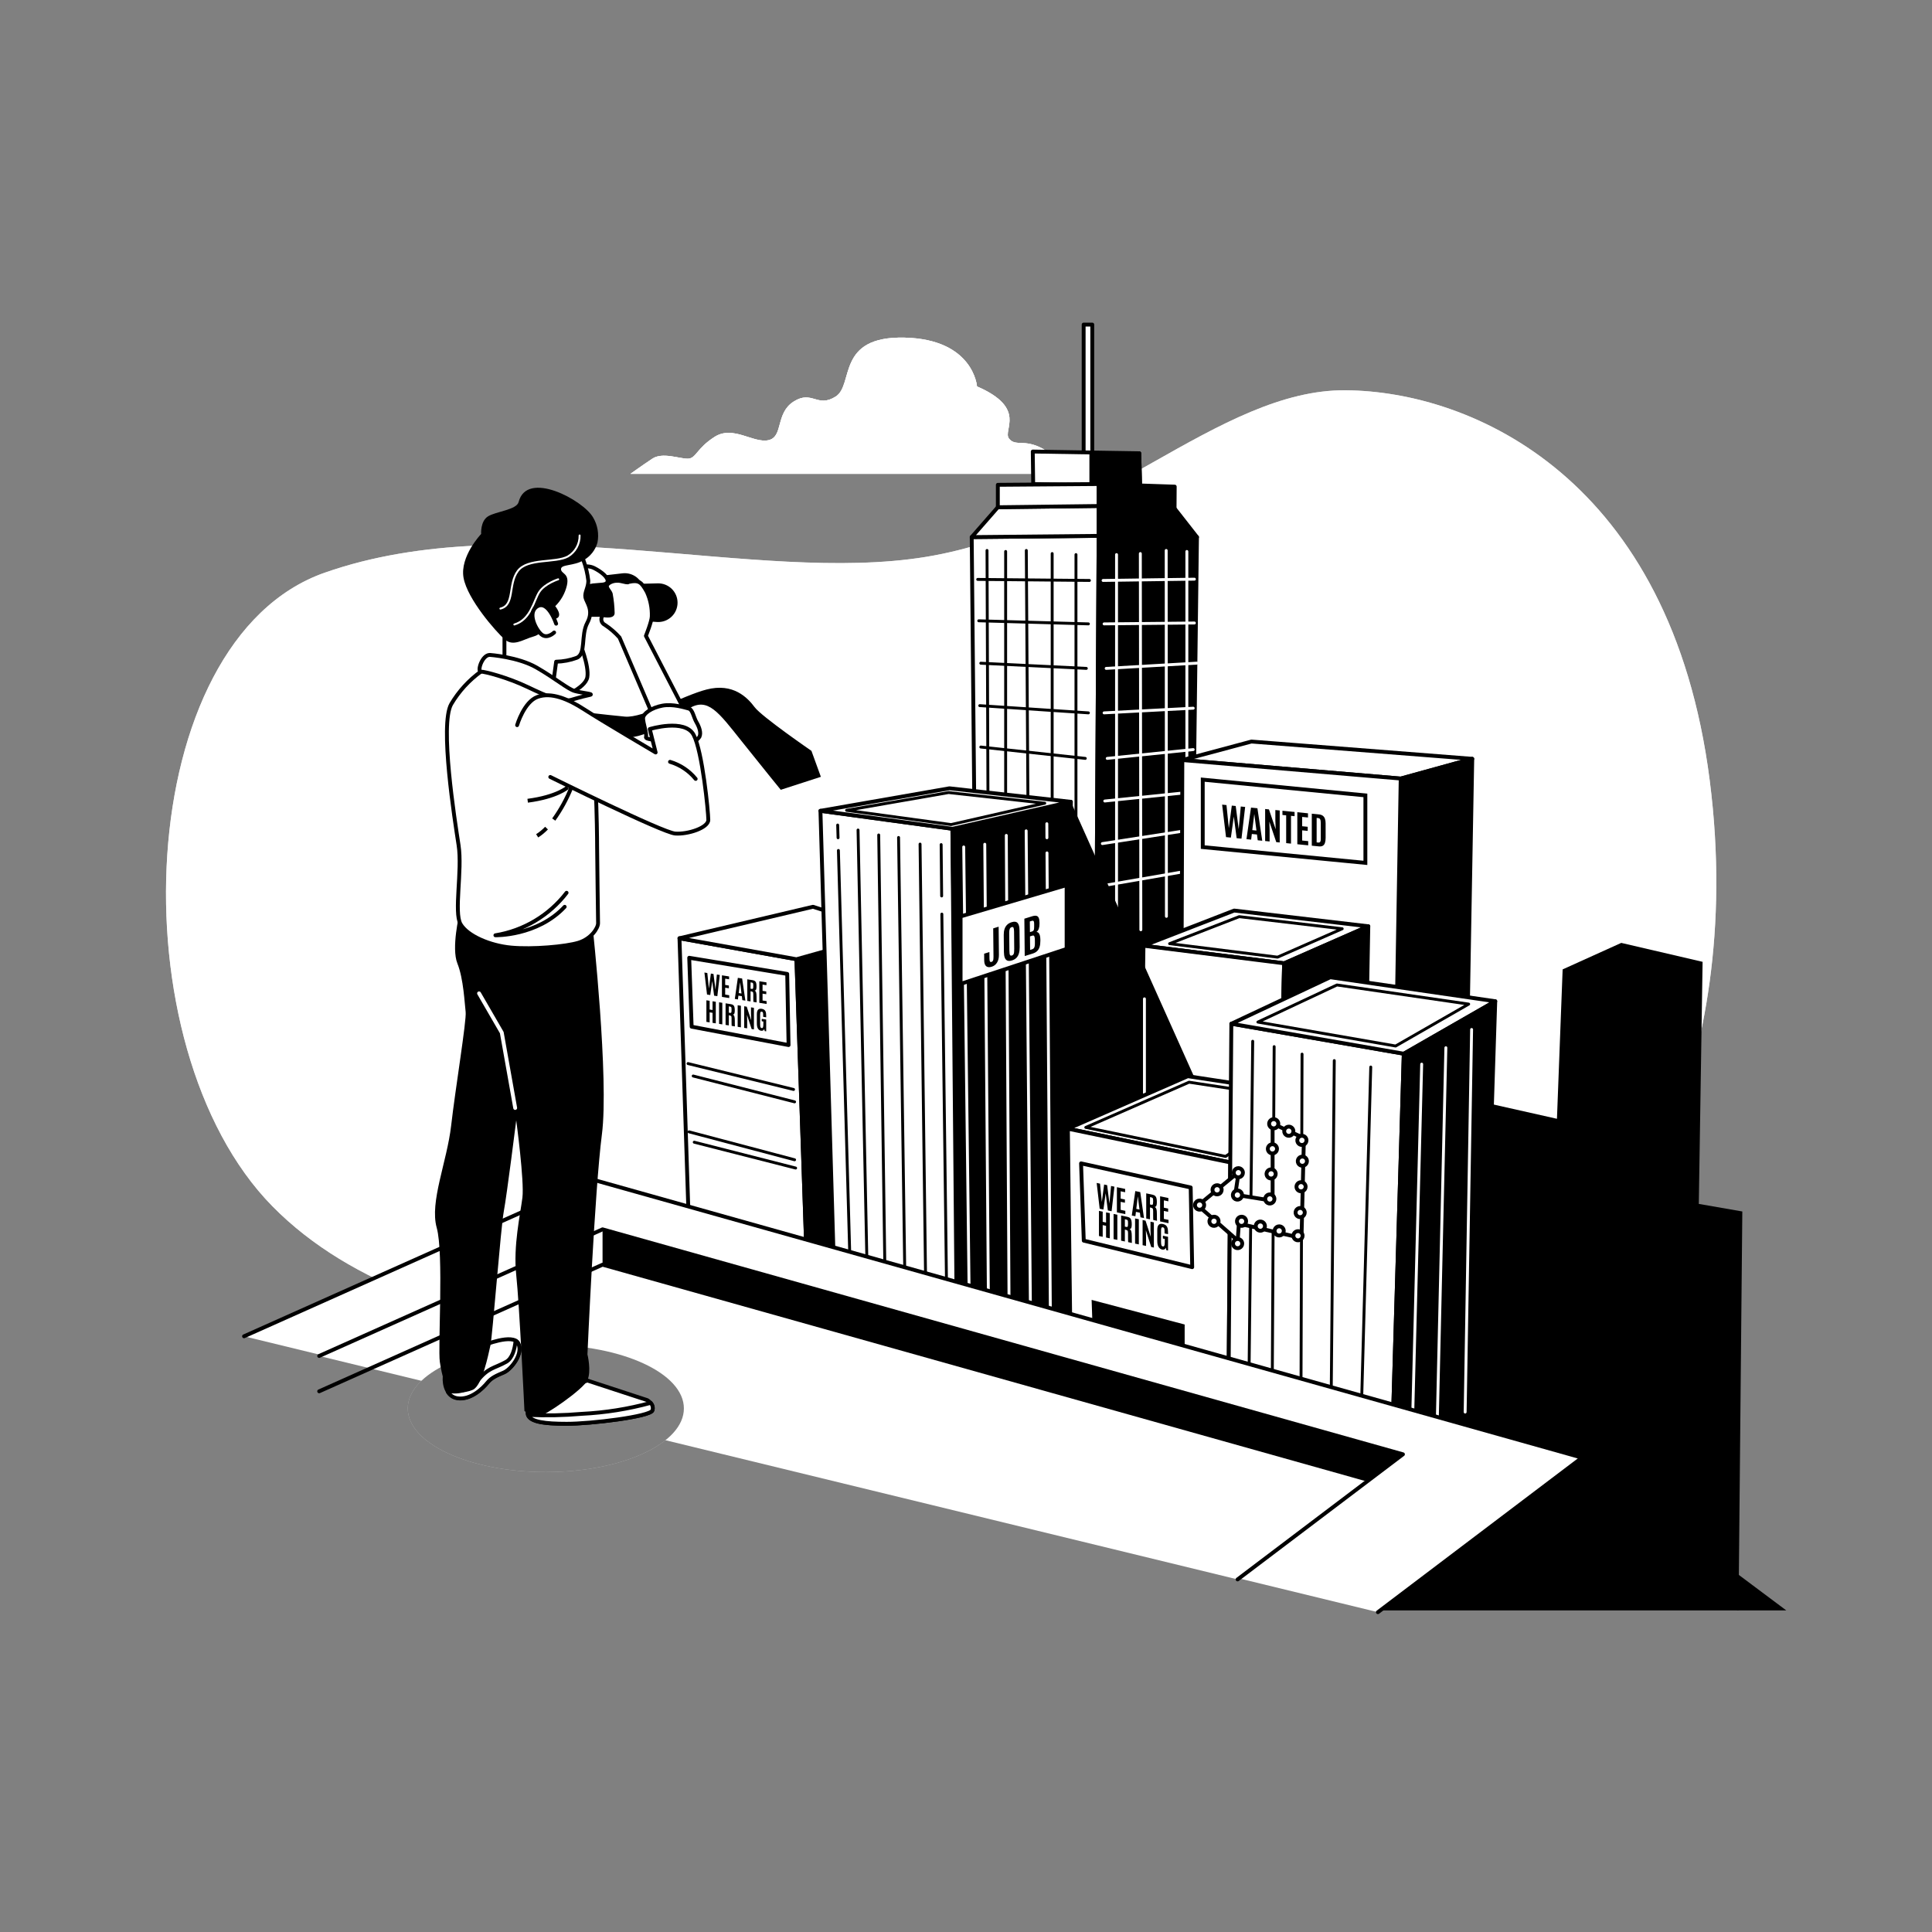 <svg width="500" height="500" viewBox="0 0 500 500" fill="none" xmlns="http://www.w3.org/2000/svg">
<rect x="0" y="0" width="500" height="500" fill="#808080" stroke="none"/>
<path d="M415.34 324.94C415.34 324.94 452.47 280.07 442.47 201.94C432.47 123.81 381.07 101.26 348.23 101C315.39 100.74 284 136.83 239.7 144.11C195.4 151.39 134 130.72 84.06 148.2C34.12 165.68 29.8 270.79 70.5 312.18C111.2 353.57 197.58 351.94 249 341.55C300.42 331.16 377.5 372.69 415.34 324.94Z" fill="white"/>
<path opacity="0.7" d="M415.34 324.94C415.34 324.94 452.47 280.07 442.47 201.94C432.47 123.81 381.07 101.26 348.23 101C315.39 100.74 284 136.83 239.7 144.11C195.4 151.39 134 130.72 84.06 148.2C34.12 165.68 29.8 270.79 70.5 312.18C111.2 353.57 197.58 351.94 249 341.55C300.42 331.16 377.5 372.69 415.34 324.94Z" fill="white"/>
<path d="M269.829 116.11C265.039 113.5 262.829 115.67 261.119 113.5C259.409 111.33 265.909 105.66 252.849 100.01C252.849 100.01 251.979 87.82 234.139 87.38C216.299 86.94 221.079 99.57 216.289 102.62C211.499 105.67 210.199 100.88 205.409 103.92C200.619 106.96 202.799 113.06 198.879 113.92C194.959 114.78 189.739 110.01 184.959 113.05C180.179 116.09 180.169 118.71 177.959 118.71C175.749 118.71 171.429 116.97 168.819 118.71C166.209 120.45 163.159 122.63 163.159 122.63H273.309C273.309 122.63 274.609 118.72 269.829 116.11Z" fill="white"/>
<path d="M269.829 116.11C265.039 113.5 262.829 115.67 261.119 113.5C259.409 111.33 265.909 105.66 252.849 100.01C252.849 100.01 251.979 87.82 234.139 87.38C216.299 86.94 221.079 99.57 216.289 102.62C211.499 105.67 210.199 100.88 205.409 103.92C200.619 106.96 202.799 113.06 198.879 113.92C194.959 114.78 189.739 110.01 184.959 113.05C180.179 116.09 180.169 118.71 177.959 118.71C175.749 118.71 171.429 116.97 168.819 118.71C166.209 120.45 163.159 122.63 163.159 122.63H273.309C273.309 122.63 274.609 118.72 269.829 116.11Z" fill="white"/>
<path opacity="0.7" d="M269.829 116.11C265.039 113.5 262.829 115.67 261.119 113.5C259.409 111.33 265.909 105.66 252.849 100.01C252.849 100.01 251.979 87.82 234.139 87.38C216.299 86.94 221.079 99.57 216.289 102.62C211.499 105.67 210.199 100.88 205.409 103.92C200.619 106.96 202.799 113.06 198.879 113.92C194.959 114.78 189.739 110.01 184.959 113.05C180.179 116.09 180.169 118.71 177.959 118.71C175.749 118.71 171.429 116.97 168.819 118.71C166.209 120.45 163.159 122.63 163.159 122.63H273.309C273.309 122.63 274.609 118.72 269.829 116.11Z" fill="white"/>
<path opacity="0.8" d="M403.409 163C400.769 161.55 399.569 162.76 398.609 161.55C397.649 160.34 401.249 157.23 394.039 154.1C394.039 154.1 393.559 147.37 383.699 147.1C373.839 146.83 376.489 153.83 373.849 155.52C371.209 157.21 370.479 154.52 367.849 156.24C365.219 157.96 366.409 161.24 364.239 161.77C362.069 162.3 359.189 159.6 356.549 161.28C353.909 162.96 353.909 164.41 352.699 164.41C351.489 164.41 349.099 163.41 347.699 164.41C346.299 165.41 344.569 166.57 344.569 166.57H405.389C405.389 166.57 406.059 164.39 403.409 163Z" fill="white"/>
<path opacity="0.8" d="M118.2 217.63C115.56 216.19 114.35 217.39 113.39 216.19C112.43 214.99 116.04 211.86 108.83 208.73C108.83 208.73 108.35 202 98.49 201.73C88.63 201.46 91.28 208.46 88.63 210.15C85.98 211.84 85.27 209.15 82.63 210.87C79.99 212.59 81.18 215.87 79.02 216.4C76.86 216.93 74.02 214.23 71.33 215.92C68.64 217.61 68.68 219.04 67.48 219.04C66.28 219.04 63.88 218.04 62.43 219.04C60.98 220.04 59.31 221.2 59.31 221.2H120.12C120.12 221.2 120.85 219.07 118.2 217.63Z" fill="white"/>
<path d="M253.089 305.53L251.479 139L284.329 138.68L283.369 311.01L253.089 305.53Z" fill="white" stroke="black" stroke-linecap="round" stroke-linejoin="round"/>
<path d="M255.439 142.46L255.699 210.46" stroke="black" stroke-width="0.75" stroke-linecap="round" stroke-linejoin="round"/>
<path d="M260.26 142.72V225.45" stroke="black" stroke-width="0.75" stroke-linecap="round" stroke-linejoin="round"/>
<path d="M265.609 142.46L266.149 226.52" stroke="black" stroke-width="0.75" stroke-linecap="round" stroke-linejoin="round"/>
<path d="M272.3 143.26V225.45" stroke="black" stroke-width="0.75" stroke-linecap="round" stroke-linejoin="round"/>
<path d="M278.46 143.53V286.77" stroke="black" stroke-width="0.75" stroke-linecap="round" stroke-linejoin="round"/>
<path d="M253.029 149.95L281.939 150.22" stroke="black" stroke-width="0.75" stroke-linecap="round" stroke-linejoin="round"/>
<path d="M253.3 160.66L281.68 161.46" stroke="black" stroke-width="0.75" stroke-linecap="round" stroke-linejoin="round"/>
<path d="M253.83 171.64L281.14 172.98" stroke="black" stroke-width="0.75" stroke-linecap="round" stroke-linejoin="round"/>
<path d="M253.56 182.62L281.68 184.49" stroke="black" stroke-width="0.75" stroke-linecap="round" stroke-linejoin="round"/>
<path d="M253.83 193.33L280.87 196.27" stroke="black" stroke-width="0.75" stroke-linecap="round" stroke-linejoin="round"/>
<path d="M284.329 138.68L309.779 139L307.849 293.94L283.369 311.01L284.329 138.68Z" fill="black" stroke="black" stroke-linecap="round" stroke-linejoin="round"/>
<path d="M307.159 142.72V225.45" stroke="white" stroke-width="0.75" stroke-linecap="round" stroke-linejoin="round"/>
<path d="M301.81 142.46L301.87 237.15" stroke="white" stroke-width="0.75" stroke-linecap="round" stroke-linejoin="round"/>
<path d="M295.119 143.26L295.249 240.62" stroke="white" stroke-width="0.75" stroke-linecap="round" stroke-linejoin="round"/>
<path d="M288.96 143.53V286.77" stroke="white" stroke-width="0.75" stroke-linecap="round" stroke-linejoin="round"/>
<path d="M309.109 149.89L285.479 150.22" stroke="white" stroke-width="0.75" stroke-linecap="round" stroke-linejoin="round"/>
<path d="M309.109 161.23L285.739 161.46" stroke="white" stroke-width="0.75" stroke-linecap="round" stroke-linejoin="round"/>
<path d="M309.739 171.62L286.279 172.98" stroke="white" stroke-width="0.75" stroke-linecap="round" stroke-linejoin="round"/>
<path d="M308.799 183.28L285.739 184.49" stroke="white" stroke-width="0.75" stroke-linecap="round" stroke-linejoin="round"/>
<path d="M308.8 193.99L286.55 196.27" stroke="white" stroke-width="0.75" stroke-linecap="round" stroke-linejoin="round"/>
<path d="M308.17 205.02L285.92 207.3" stroke="white" stroke-width="0.75" stroke-linecap="round" stroke-linejoin="round"/>
<path d="M308.17 214.78L285.29 218.32" stroke="white" stroke-width="0.75" stroke-linecap="round" stroke-linejoin="round"/>
<path d="M307.159 225.45L284.659 229.35" stroke="white" stroke-width="0.75" stroke-linecap="round" stroke-linejoin="round"/>
<path d="M282.679 84H280.449V119.12H282.679V84Z" fill="white" stroke="black" stroke-linecap="round" stroke-linejoin="round"/>
<path d="M267.389 125.27L267.279 116.86L294.839 117.3L295.059 125.83L267.389 125.27Z" fill="white" stroke="black" stroke-linecap="round" stroke-linejoin="round"/>
<path d="M282.439 125.49V117.3H294.839L295.059 125.83L282.439 125.49Z" fill="black" stroke="black" stroke-linecap="round" stroke-linejoin="round"/>
<path d="M251.479 139L258.239 131.27L284.329 130.95V138.68L251.479 139Z" fill="white" stroke="black" stroke-linecap="round" stroke-linejoin="round"/>
<path d="M284.33 130.95L303.98 131.59L309.78 139L284.33 138.68V130.95Z" fill="black" stroke="black" stroke-linecap="round" stroke-linejoin="round"/>
<path d="M258.239 131.27V125.47L284.319 125.27L284.329 130.95L258.239 131.27Z" fill="white" stroke="black" stroke-linecap="round" stroke-linejoin="round"/>
<path d="M284.319 125.27L304.019 125.94L303.979 131.59L284.329 130.95L284.319 125.27Z" fill="black" stroke="black" stroke-linecap="round" stroke-linejoin="round"/>
<path d="M383.36 285.14L402.94 289.54L404.41 250.88L419.58 244.02L440.63 248.92L439.65 311.57L450.91 313.53L449.93 416.78L394.62 399.19L350.08 385.97L383.36 285.14Z" fill="black"/>
<path d="M305.989 196.7L362.499 201.49L381.019 196.38L323.869 191.91L305.989 196.7Z" fill="white" stroke="black" stroke-linecap="round" stroke-linejoin="round"/>
<path d="M362.499 201.49L360.899 295.35L379.419 286.73L381.019 196.38L362.499 201.49Z" fill="black" stroke="black" stroke-linecap="round" stroke-linejoin="round"/>
<path d="M305.99 196.7L305.67 283.54L360.9 295.35L362.5 201.49L305.99 196.7Z" fill="white" stroke="black" stroke-linecap="round" stroke-linejoin="round"/>
<path d="M353.36 223.31L311.27 219.23V201.77L353.36 205.85V223.31Z" fill="white" stroke="black" stroke-miterlimit="10"/>
<path d="M317.295 216.644L316.285 208.239L317.412 208.352L318.018 214.329L318.788 208.49L319.802 208.591L320.576 214.585L321.111 208.722L322.243 208.835L321.294 217.044L320.041 216.919L319.309 211.325L318.548 216.769L317.295 216.644ZM322.585 217.173L323.761 209.008L325.418 209.173L326.669 217.581L325.498 217.464L325.301 215.967L323.971 215.834L323.793 217.294L322.585 217.173ZM324.093 214.834L325.17 214.942L324.618 210.726L324.599 210.724L324.093 214.834ZM327.418 217.656V209.373L328.401 209.472L330.148 214.616L330.059 212.348V209.637L331.188 209.75V218.033L330.298 217.944L328.504 212.621L328.575 214.802V217.772L327.418 217.656ZM332.859 218.2V211.009L331.895 210.913V209.821L335.037 210.135V211.227L334.11 211.134V218.326L332.859 218.2ZM335.744 218.489V210.206L338.507 210.482V211.569L336.999 211.419V213.828L338.432 213.971V215.035L336.999 214.892V217.527L338.563 217.684V218.771L335.744 218.489ZM339.491 218.864V210.581L341.34 210.766C341.759 210.807 342.094 210.926 342.347 211.12C342.6 211.312 342.783 211.572 342.895 211.9C343.011 212.228 343.068 212.617 343.068 213.066L343.073 216.803C343.073 217.346 343.014 217.791 342.895 218.14C342.78 218.487 342.592 218.735 342.333 218.884C342.074 219.034 341.729 219.087 341.298 219.044L339.491 218.864ZM340.746 218.01L341.158 218.051C341.304 218.066 341.426 218.048 341.523 217.999C341.623 217.949 341.696 217.851 341.743 217.705C341.793 217.556 341.818 217.342 341.818 217.063L341.813 212.973C341.813 212.549 341.762 212.24 341.659 212.045C341.556 211.849 341.375 211.738 341.115 211.713L340.746 211.676V218.01Z" fill="black"/>
<path d="M295.93 244.75L332.33 249.3L354.12 239.72L319.4 235.65L295.93 244.75Z" fill="white" stroke="black" stroke-linecap="round" stroke-linejoin="round"/>
<path d="M302.689 244.22L330.629 247.71L347.359 240.36L320.709 237.23L302.689 244.22Z" fill="white" stroke="black" stroke-width="0.75" stroke-linecap="round" stroke-linejoin="round"/>
<path d="M295.929 244.75L294.979 318.5L330.409 328.07L332.329 249.3L295.929 244.75Z" fill="white" stroke="black" stroke-linecap="round" stroke-linejoin="round"/>
<path d="M332.329 249.3L354.119 239.72L352.679 318.26L330.409 328.07L332.329 249.3Z" fill="black" stroke="black" stroke-linecap="round" stroke-linejoin="round"/>
<path d="M209.22 339.66L206.12 248.25L175.85 242.82L178.76 331.87L209.22 339.66Z" fill="white" stroke="black" stroke-linecap="round" stroke-linejoin="round"/>
<path d="M178.06 275.25L205.37 281.95" stroke="black" stroke-width="0.75" stroke-linecap="round" stroke-linejoin="round"/>
<path d="M179.399 278.47L205.639 285.16" stroke="black" stroke-width="0.75" stroke-linecap="round" stroke-linejoin="round"/>
<path d="M179.67 295.6L205.91 302.29" stroke="black" stroke-width="0.75" stroke-linecap="round" stroke-linejoin="round"/>
<path d="M178.33 292.92L205.64 300.15" stroke="black" stroke-width="0.75" stroke-linecap="round" stroke-linejoin="round"/>
<path d="M206.119 248.25L230.959 241.27L232.119 320.47L209.219 339.66L206.119 248.25Z" fill="black" stroke="black" stroke-linecap="round" stroke-linejoin="round"/>
<path d="M175.85 242.82L210.39 234.67L230.96 241.27L206.12 248.25L175.85 242.82Z" fill="white" stroke="black" stroke-linecap="round" stroke-linejoin="round"/>
<path d="M178.369 247.87L203.729 252.05L204.079 270.46L178.999 265.71L178.369 247.87Z" fill="white" stroke="black" stroke-linecap="round" stroke-linejoin="round"/>
<path d="M182.977 257.383L182.303 251.693L183.055 251.812L183.46 255.854L183.974 251.957L184.65 252.064L185.168 256.125L185.525 252.203L186.28 252.323L185.647 257.806L184.81 257.674L184.321 253.884L183.814 257.516L182.977 257.383ZM186.835 257.995V252.41L188.684 252.703V253.436L187.674 253.276V254.901L188.633 255.053V255.77L187.674 255.618V257.395L188.721 257.561V258.293L186.835 257.995ZM190.169 258.523L190.955 253.063L192.065 253.239L192.902 258.956L192.118 258.832L191.986 257.814L191.096 257.673L190.977 258.651L190.169 258.523ZM191.178 257.004L191.899 257.118L191.529 254.255L191.516 254.253L191.178 257.004ZM193.403 259.035V253.451L194.791 253.671C195.079 253.717 195.295 253.808 195.437 253.945C195.579 254.081 195.672 254.263 195.716 254.49C195.762 254.717 195.785 254.99 195.785 255.307C195.785 255.635 195.751 255.887 195.684 256.065C195.619 256.241 195.486 256.345 195.283 256.376C195.379 256.408 195.46 256.461 195.524 256.535C195.589 256.606 195.641 256.706 195.681 256.832C195.721 256.957 195.749 257.115 195.766 257.306C195.785 257.495 195.794 257.725 195.794 257.996C195.794 258.017 195.794 258.076 195.794 258.173C195.794 258.271 195.794 258.386 195.794 258.519C195.796 258.651 195.798 258.782 195.8 258.914C195.802 259.045 195.805 259.158 195.81 259.251C195.814 259.345 195.819 259.401 195.825 259.419L194.985 259.286C194.979 259.274 194.974 259.219 194.97 259.121C194.968 259.022 194.965 258.895 194.96 258.742C194.958 258.59 194.956 258.426 194.954 258.25C194.954 258.074 194.954 257.902 194.954 257.733C194.954 257.561 194.954 257.41 194.954 257.279C194.954 257.112 194.942 256.984 194.916 256.895C194.893 256.805 194.85 256.738 194.785 256.694C194.722 256.65 194.631 256.615 194.512 256.59L194.243 256.532V259.168L193.403 259.035ZM194.246 255.872L194.581 255.925C194.684 255.941 194.761 255.93 194.813 255.892C194.867 255.854 194.904 255.774 194.923 255.653C194.944 255.531 194.954 255.353 194.954 255.118V255.083C194.954 254.887 194.945 254.734 194.926 254.625C194.907 254.516 194.867 254.437 194.807 254.387C194.748 254.338 194.656 254.303 194.531 254.283L194.246 254.238V255.872ZM196.512 259.528V253.943L198.36 254.236V254.969L197.351 254.809V256.434L198.31 256.586V257.303L197.351 257.151V258.928L198.398 259.093V259.826L196.512 259.528Z" fill="black"/>
<path d="M182.815 264.458V258.874L183.655 259.007V261.266L184.407 261.385V259.126L185.247 259.259V264.843L184.407 264.71V262.115L183.655 261.996V264.591L182.815 264.458ZM186.093 264.977V259.393L186.933 259.526V265.11L186.093 264.977ZM187.779 265.244V259.66L189.167 259.88C189.455 259.926 189.671 260.017 189.813 260.154C189.955 260.291 190.048 260.472 190.091 260.699C190.137 260.927 190.16 261.199 190.16 261.516C190.16 261.844 190.127 262.097 190.06 262.274C189.995 262.45 189.862 262.554 189.659 262.585C189.755 262.617 189.836 262.67 189.9 262.744C189.965 262.816 190.017 262.915 190.057 263.042C190.097 263.166 190.125 263.324 190.142 263.515C190.16 263.704 190.17 263.934 190.17 264.205C190.17 264.226 190.17 264.285 190.17 264.383C190.17 264.48 190.17 264.595 190.17 264.728C190.172 264.86 190.174 264.991 190.176 265.123C190.178 265.254 190.181 265.367 190.185 265.461C190.19 265.554 190.195 265.61 190.201 265.628L189.361 265.495C189.355 265.484 189.35 265.429 189.346 265.331C189.344 265.231 189.34 265.105 189.336 264.952C189.334 264.799 189.332 264.635 189.33 264.459C189.33 264.283 189.33 264.111 189.33 263.942C189.33 263.771 189.33 263.619 189.33 263.488C189.33 263.321 189.317 263.193 189.292 263.105C189.269 263.014 189.226 262.947 189.161 262.903C189.098 262.859 189.007 262.825 188.888 262.799L188.619 262.741V265.377L187.779 265.244ZM188.622 262.081L188.957 262.135C189.059 262.151 189.137 262.14 189.189 262.102C189.243 262.064 189.28 261.984 189.299 261.862C189.32 261.74 189.33 261.562 189.33 261.327V261.293C189.33 261.096 189.321 260.943 189.302 260.834C189.283 260.726 189.243 260.646 189.183 260.597C189.124 260.547 189.032 260.513 188.907 260.493L188.622 260.447V262.081ZM190.906 265.74V260.156L191.746 260.289V265.873L190.906 265.74ZM192.592 266.007V260.423L193.25 260.527L194.419 264.063L194.36 262.53V260.703L195.115 260.822V266.407L194.519 266.312L193.319 262.654L193.366 264.128V266.13L192.592 266.007ZM196.982 266.76C196.65 266.707 196.383 266.532 196.18 266.236C195.978 265.937 195.876 265.49 195.876 264.893V262.466C195.876 262.216 195.899 261.997 195.945 261.808C195.993 261.618 196.066 261.464 196.165 261.344C196.265 261.223 196.394 261.139 196.553 261.095C196.712 261.048 196.903 261.042 197.127 261.078C197.369 261.116 197.566 261.184 197.719 261.283C197.871 261.379 197.988 261.503 198.07 261.655C198.153 261.806 198.211 261.985 198.242 262.19C198.274 262.396 198.289 262.626 198.289 262.88V263.277L197.506 263.153V262.569C197.506 262.317 197.48 262.134 197.427 262.02C197.377 261.906 197.281 261.838 197.139 261.816C196.982 261.791 196.874 261.836 196.813 261.951C196.753 262.064 196.722 262.279 196.722 262.594V265.015C196.722 265.366 196.747 265.621 196.798 265.782C196.85 265.94 196.957 266.032 197.12 266.058C197.279 266.083 197.391 266.024 197.456 265.88C197.523 265.734 197.556 265.479 197.556 265.115V264.363L197.133 264.296V263.677L198.289 263.86V266.909L197.913 266.85L197.785 266.281C197.739 266.466 197.641 266.599 197.49 266.681C197.342 266.764 197.173 266.79 196.982 266.76Z" fill="black"/>
<path d="M212.33 209.84L216.15 339.17L248.35 348.09L246.48 214.49L212.33 209.84Z" fill="white" stroke="black" stroke-linecap="round" stroke-linejoin="round"/>
<path d="M216.979 220.1L220.079 330.36" stroke="black" stroke-width="0.75" stroke-linecap="round" stroke-linejoin="round"/>
<path d="M216.79 213.52L216.89 216.81" stroke="black" stroke-width="0.75" stroke-linecap="round" stroke-linejoin="round"/>
<path d="M222.06 214.81L224.45 331.13" stroke="black" stroke-width="0.75" stroke-linecap="round" stroke-linejoin="round"/>
<path d="M227.409 216.09L229.069 332.67" stroke="black" stroke-width="0.75" stroke-linecap="round" stroke-linejoin="round"/>
<path d="M232.55 216.74L234.21 333.18" stroke="black" stroke-width="0.75" stroke-linecap="round" stroke-linejoin="round"/>
<path d="M238.109 218.45L239.599 335.5" stroke="black" stroke-width="0.75" stroke-linecap="round" stroke-linejoin="round"/>
<path d="M243.75 236.57L245 335.75" stroke="black" stroke-width="0.75" stroke-linecap="round" stroke-linejoin="round"/>
<path d="M243.569 218.58L243.699 231.87" stroke="black" stroke-width="0.75" stroke-linecap="round" stroke-linejoin="round"/>
<path d="M277.139 207.51L313.879 289.48V366.92L272.399 349.77L277.139 207.51Z" fill="black"/>
<path d="M296.18 258.5V282.84" stroke="white" stroke-width="0.75" stroke-linecap="round" stroke-linejoin="round"/>
<path d="M246.479 214.49L277.14 207.51V355.6L247.649 348.17L246.479 214.49Z" fill="black" stroke="black" stroke-linecap="round" stroke-linejoin="round"/>
<path d="M270.96 220.73L271.86 343.44" stroke="white" stroke-width="0.75" stroke-linecap="round" stroke-linejoin="round"/>
<path d="M270.92 213.18L270.94 216.81" stroke="white" stroke-width="0.75" stroke-linecap="round" stroke-linejoin="round"/>
<path d="M265.569 215.02L266.709 342.67" stroke="white" stroke-width="0.75" stroke-linecap="round" stroke-linejoin="round"/>
<path d="M260.43 216.2L261.17 342.67" stroke="white" stroke-width="0.75" stroke-linecap="round" stroke-linejoin="round"/>
<path d="M254.859 218.49L255.829 340" stroke="white" stroke-width="0.75" stroke-linecap="round" stroke-linejoin="round"/>
<path d="M249.409 219.19L250.859 338.66" stroke="white" stroke-width="0.75" stroke-linecap="round" stroke-linejoin="round"/>
<path d="M212.33 209.84L245.71 204.01L277.14 207.51L246.48 214.49L212.33 209.84Z" fill="white" stroke="black" stroke-linecap="round" stroke-linejoin="round"/>
<path d="M219.09 209.71L245.5 205.11L270.38 207.87L246.12 213.4L219.09 209.71Z" fill="white" stroke="black" stroke-width="0.75" stroke-linecap="round" stroke-linejoin="round"/>
<path d="M248.6 237.17L276.04 229.06V245.59L248.6 254.63V237.17Z" fill="white" stroke="black" stroke-miterlimit="10"/>
<path d="M256.655 250.19C256.05 250.379 255.576 250.337 255.233 250.065C254.894 249.789 254.72 249.281 254.713 248.541L254.696 246.816L256.054 246.394L256.071 248.047C256.073 248.237 256.085 248.41 256.107 248.565C256.134 248.718 256.184 248.831 256.258 248.903C256.333 248.976 256.447 248.988 256.601 248.94C256.754 248.892 256.868 248.811 256.94 248.697C257.013 248.579 257.06 248.432 257.083 248.256C257.106 248.076 257.116 247.869 257.114 247.635L257.04 240.264L258.446 239.827L258.519 247.126C258.527 247.921 258.365 248.584 258.033 249.117C257.705 249.649 257.246 250.007 256.655 250.19ZM261.895 248.561C261.416 248.71 261.023 248.726 260.717 248.608C260.414 248.489 260.189 248.243 260.041 247.87C259.894 247.497 259.817 247.003 259.811 246.388L259.767 241.967C259.761 241.41 259.826 240.912 259.962 240.474C260.098 240.035 260.317 239.662 260.619 239.355C260.921 239.048 261.319 238.818 261.812 238.664C262.182 238.549 262.496 238.512 262.753 238.554C263.009 238.595 263.217 238.707 263.377 238.888C263.536 239.067 263.653 239.309 263.726 239.617C263.803 239.92 263.843 240.281 263.847 240.698L263.892 245.12C263.898 245.735 263.833 246.273 263.697 246.734C263.565 247.193 263.351 247.576 263.056 247.881C262.761 248.185 262.374 248.412 261.895 248.561ZM261.882 247.287C262.057 247.233 262.188 247.137 262.274 247C262.36 246.863 262.416 246.678 262.442 246.446C262.471 246.209 262.484 245.919 262.481 245.575L262.436 241.071C262.431 240.65 262.39 240.338 262.311 240.134C262.235 239.927 262.073 239.861 261.825 239.938C261.569 240.018 261.397 240.183 261.309 240.435C261.22 240.683 261.178 241.023 261.182 241.455L261.227 245.964C261.231 246.316 261.248 246.601 261.278 246.819C261.311 247.033 261.374 247.179 261.466 247.256C261.562 247.333 261.7 247.343 261.882 247.287ZM265.198 247.424L265.102 237.757L267.1 237.136C267.565 236.991 267.937 236.951 268.214 237.015C268.492 237.076 268.694 237.248 268.819 237.532C268.948 237.812 269.015 238.211 269.021 238.731L269.024 239.028C269.029 239.53 268.97 239.963 268.847 240.328C268.728 240.688 268.524 240.978 268.235 241.196C268.477 241.205 268.671 241.297 268.817 241.472C268.966 241.643 269.073 241.876 269.139 242.171C269.205 242.463 269.24 242.795 269.244 243.169L269.246 243.416C269.249 244.062 269.183 244.609 269.047 245.059C268.911 245.505 268.696 245.868 268.4 246.147C268.105 246.427 267.718 246.641 267.239 246.79L265.198 247.424ZM266.593 245.844L267.091 245.689C267.276 245.632 267.423 245.544 267.53 245.426C267.641 245.303 267.72 245.134 267.767 244.917C267.814 244.701 267.836 244.418 267.832 244.071L267.825 243.291C267.82 242.822 267.773 242.495 267.683 242.31C267.597 242.12 267.419 242.067 267.15 242.15L266.558 242.335L266.593 245.844ZM266.546 241.231L267.066 241.069C267.188 241.031 267.288 240.982 267.364 240.921C267.441 240.861 267.5 240.78 267.541 240.679C267.582 240.575 267.608 240.44 267.621 240.274C267.637 240.108 267.643 239.9 267.641 239.651L267.635 239.069C267.632 238.809 267.608 238.618 267.561 238.497C267.514 238.375 267.443 238.305 267.348 238.287C267.257 238.268 267.138 238.281 266.991 238.327L266.519 238.473L266.546 241.231Z" fill="black"/>
<path d="M307.409 278.52L276.369 292.11L318.379 300.83L343.109 283.96L307.409 278.52Z" fill="white" stroke="black" stroke-linecap="round" stroke-linejoin="round"/>
<path d="M307.73 280.07L281 291.77L317.18 299.28L338.48 284.75L307.73 280.07Z" fill="white" stroke="black" stroke-width="0.75" stroke-linecap="round" stroke-linejoin="round"/>
<path d="M276.369 292.11L277.139 355.6L317.889 365.69L318.379 300.83L276.369 292.11Z" fill="white" stroke="black" stroke-linecap="round" stroke-linejoin="round"/>
<path d="M282.87 347.03L282.51 336.41L306.59 342.78V353.4L282.87 347.03Z" fill="black"/>
<path d="M279.779 301.08L308.149 307.32L308.539 327.94L280.479 321.08L279.779 301.08Z" fill="white" stroke="black" stroke-linecap="round" stroke-linejoin="round"/>
<path d="M284.595 312.822L283.816 306.146L284.685 306.328L285.152 311.066L285.746 306.551L286.528 306.715L287.126 311.481L287.539 306.927L288.411 307.111L287.68 313.469L286.713 313.266L286.148 308.819L285.561 313.025L284.595 312.822ZM289.052 313.758V307.245L291.189 307.694V308.549L290.023 308.304V310.198L291.131 310.431V311.267L290.023 311.035V313.107L291.232 313.361V314.215L289.052 313.758ZM292.905 314.567L293.814 308.245L295.096 308.515L296.063 315.23L295.157 315.04L295.005 313.846L293.977 313.63L293.839 314.763L292.905 314.567ZM294.071 312.854L294.904 313.029L294.477 309.668L294.462 309.665L294.071 312.854ZM296.642 315.352V308.839L298.246 309.176C298.579 309.246 298.828 309.365 298.992 309.533C299.156 309.7 299.264 309.918 299.315 310.185C299.368 310.453 299.394 310.771 299.394 311.141C299.394 311.524 299.356 311.817 299.278 312.02C299.204 312.221 299.049 312.334 298.815 312.359C298.926 312.402 299.019 312.469 299.094 312.558C299.169 312.646 299.229 312.764 299.275 312.915C299.321 313.062 299.353 313.248 299.373 313.472C299.394 313.693 299.405 313.962 299.405 314.278C299.405 314.302 299.405 314.372 299.405 314.485C299.405 314.598 299.405 314.733 299.405 314.888C299.408 315.042 299.41 315.195 299.412 315.349C299.415 315.502 299.418 315.634 299.423 315.743C299.428 315.853 299.434 315.918 299.441 315.939L298.471 315.736C298.464 315.722 298.458 315.658 298.453 315.543C298.45 315.427 298.447 315.279 298.442 315.1C298.439 314.922 298.437 314.731 298.435 314.525C298.435 314.321 298.435 314.12 298.435 313.922C298.435 313.722 298.435 313.546 298.435 313.393C298.435 313.198 298.42 313.048 298.391 312.944C298.365 312.837 298.314 312.756 298.239 312.701C298.167 312.646 298.062 312.601 297.924 312.564L297.613 312.48V315.555L296.642 315.352ZM297.616 311.712L298.004 311.793C298.122 311.818 298.211 311.809 298.272 311.768C298.334 311.727 298.377 311.636 298.398 311.495C298.423 311.354 298.435 311.147 298.435 310.873V310.833C298.435 310.603 298.424 310.425 298.402 310.297C298.38 310.169 298.334 310.074 298.264 310.012C298.197 309.951 298.091 309.906 297.946 309.875L297.616 309.806V311.712ZM300.234 316.106V309.594L302.371 310.042V310.897L301.205 310.652V312.547L302.313 312.779V313.616L301.205 313.383V315.455L302.414 315.709V316.564L300.234 316.106Z" fill="black"/>
<path d="M284.408 319.883V313.37L285.378 313.574V316.209L286.247 316.391V313.757L287.218 313.96V320.473L286.247 320.269V317.242L285.378 317.06V320.086L284.408 319.883ZM288.195 320.678V314.166L289.166 314.37V320.882L288.195 320.678ZM290.144 321.087V314.575L291.748 314.912C292.081 314.982 292.33 315.101 292.494 315.268C292.658 315.436 292.765 315.653 292.816 315.921C292.869 316.188 292.896 316.507 292.896 316.877C292.896 317.259 292.857 317.552 292.78 317.756C292.705 317.957 292.55 318.07 292.316 318.095C292.427 318.138 292.52 318.204 292.595 318.294C292.67 318.381 292.73 318.5 292.776 318.65C292.822 318.798 292.855 318.984 292.874 319.207C292.896 319.429 292.907 319.698 292.907 320.013C292.907 320.038 292.907 320.107 292.907 320.221C292.907 320.334 292.907 320.469 292.907 320.624C292.909 320.777 292.911 320.931 292.914 321.084C292.916 321.238 292.92 321.369 292.925 321.479C292.93 321.588 292.936 321.654 292.943 321.675L291.972 321.471C291.965 321.457 291.959 321.393 291.954 321.279C291.952 321.162 291.948 321.015 291.943 320.836C291.941 320.658 291.939 320.466 291.936 320.261C291.936 320.056 291.936 319.855 291.936 319.658C291.936 319.458 291.936 319.282 291.936 319.129C291.936 318.934 291.922 318.784 291.893 318.679C291.866 318.573 291.815 318.492 291.741 318.436C291.668 318.382 291.563 318.336 291.426 318.3L291.114 318.216V321.291L290.144 321.087ZM291.118 317.447L291.505 317.529C291.623 317.553 291.713 317.545 291.773 317.503C291.836 317.462 291.878 317.371 291.9 317.23C291.924 317.09 291.936 316.883 291.936 316.609V316.568C291.936 316.339 291.925 316.16 291.904 316.032C291.882 315.904 291.836 315.81 291.766 315.748C291.698 315.687 291.592 315.641 291.447 315.611L291.118 315.542V317.447ZM293.758 321.846V315.334L294.728 315.538V322.05L293.758 321.846ZM295.706 322.255V315.743L296.466 315.903L297.817 320.094L297.748 318.303V316.172L298.621 316.355V322.867L297.933 322.723L296.546 318.387L296.6 320.108V322.443L295.706 322.255ZM300.779 323.387C300.395 323.307 300.086 323.088 299.852 322.73C299.618 322.37 299.501 321.842 299.501 321.147V318.316C299.501 318.025 299.527 317.77 299.58 317.552C299.636 317.334 299.72 317.158 299.834 317.024C299.95 316.888 300.099 316.799 300.283 316.756C300.466 316.711 300.687 316.715 300.946 316.769C301.226 316.828 301.454 316.919 301.63 317.043C301.806 317.163 301.941 317.315 302.036 317.498C302.132 317.678 302.198 317.89 302.235 318.132C302.271 318.373 302.289 318.642 302.289 318.938V319.401L301.384 319.211V318.53C301.384 318.237 301.354 318.022 301.293 317.886C301.235 317.75 301.124 317.665 300.96 317.631C300.779 317.593 300.653 317.639 300.583 317.77C300.513 317.898 300.478 318.146 300.478 318.514V321.337C300.478 321.747 300.507 322.046 300.565 322.236C300.626 322.424 300.75 322.537 300.938 322.577C301.122 322.616 301.251 322.553 301.326 322.388C301.403 322.222 301.442 321.927 301.442 321.502V320.625L300.953 320.523V319.801L302.289 320.082V323.638L301.854 323.546L301.706 322.875C301.653 323.088 301.539 323.239 301.366 323.325C301.194 323.413 300.999 323.433 300.779 323.387Z" fill="black"/>
<path d="M318.67 264.94L317.89 365.69L360.19 377.33L363.3 272.7L318.67 264.94Z" fill="white" stroke="black" stroke-linecap="round" stroke-linejoin="round"/>
<path d="M324.199 269.48L323.229 357.3" stroke="black" stroke-width="0.75" stroke-linecap="round" stroke-linejoin="round"/>
<path d="M329.75 270.87L329.25 359.78" stroke="black" stroke-width="0.75" stroke-linecap="round" stroke-linejoin="round"/>
<path d="M336.969 272.81L336.689 362.61" stroke="black" stroke-width="0.75" stroke-linecap="round" stroke-linejoin="round"/>
<path d="M345.309 274.48L344.479 365.09" stroke="black" stroke-width="0.75" stroke-linecap="round" stroke-linejoin="round"/>
<path d="M354.75 276.15L352.27 366.86" stroke="black" stroke-width="0.75" stroke-linecap="round" stroke-linejoin="round"/>
<path d="M363.3 272.7L386.97 259.12L344.28 252.91L318.67 264.94L363.3 272.7Z" fill="white" stroke="black" stroke-linecap="round" stroke-linejoin="round"/>
<path d="M361.18 270.71L380.09 259.86L346 254.91L325.54 264.51L361.18 270.71Z" fill="white" stroke="black" stroke-width="0.75" stroke-linecap="round" stroke-linejoin="round"/>
<path d="M386.969 259.12L383.089 380.31L360.189 377.33L363.299 272.7L386.969 259.12Z" fill="black" stroke="black" stroke-linecap="round" stroke-linejoin="round"/>
<path d="M367.93 275.4L365.43 373.23" stroke="white" stroke-width="0.75" stroke-linecap="round" stroke-linejoin="round"/>
<path d="M374.19 271.15L371.97 367.57" stroke="white" stroke-width="0.75" stroke-linecap="round" stroke-linejoin="round"/>
<path d="M380.85 266.43L379.18 365.44" stroke="white" stroke-width="0.75" stroke-linecap="round" stroke-linejoin="round"/>
<path d="M329.35 290.79V310.75L319.69 309.19L320.56 303.32L310.02 311.99L320.31 321.04L320.62 316.67L336.83 320.41L337.45 294.54L329.35 290.79Z" fill="white" stroke="black" stroke-linecap="round" stroke-linejoin="round"/>
<path d="M322.499 316.07C322.499 316.306 322.429 316.536 322.298 316.732C322.167 316.928 321.98 317.081 321.762 317.17C321.544 317.26 321.304 317.283 321.073 317.236C320.842 317.19 320.63 317.075 320.464 316.908C320.298 316.74 320.186 316.527 320.141 316.296C320.096 316.064 320.121 315.825 320.213 315.608C320.304 315.39 320.458 315.205 320.655 315.076C320.852 314.946 321.083 314.878 321.319 314.88C321.475 314.88 321.629 314.911 321.773 314.971C321.917 315.031 322.047 315.118 322.157 315.229C322.267 315.34 322.353 315.471 322.412 315.615C322.471 315.76 322.5 315.914 322.499 316.07Z" fill="white" stroke="black" stroke-linecap="round" stroke-linejoin="round"/>
<path d="M326.179 318.51C326.836 318.51 327.369 317.977 327.369 317.32C327.369 316.663 326.836 316.13 326.179 316.13C325.522 316.13 324.989 316.663 324.989 317.32C324.989 317.977 325.522 318.51 326.179 318.51Z" fill="white" stroke="black" stroke-linecap="round" stroke-linejoin="round"/>
<path d="M332.239 318.56C332.239 318.795 332.17 319.026 332.039 319.221C331.908 319.417 331.722 319.569 331.505 319.66C331.287 319.75 331.048 319.773 330.817 319.727C330.586 319.681 330.374 319.568 330.208 319.402C330.042 319.235 329.928 319.023 329.882 318.792C329.836 318.561 329.86 318.322 329.95 318.105C330.04 317.887 330.193 317.701 330.388 317.571C330.584 317.44 330.814 317.37 331.049 317.37C331.365 317.37 331.668 317.495 331.891 317.719C332.114 317.942 332.239 318.245 332.239 318.56Z" fill="white" stroke="black" stroke-linecap="round" stroke-linejoin="round"/>
<path d="M337.109 319.81C337.109 320.045 337.04 320.276 336.909 320.471C336.778 320.667 336.592 320.819 336.375 320.91C336.157 321 335.918 321.023 335.687 320.977C335.456 320.931 335.244 320.818 335.078 320.652C334.912 320.485 334.798 320.273 334.752 320.042C334.706 319.811 334.73 319.572 334.82 319.355C334.91 319.137 335.063 318.951 335.258 318.821C335.454 318.69 335.684 318.62 335.92 318.62C336.235 318.62 336.538 318.745 336.761 318.969C336.984 319.192 337.109 319.495 337.109 319.81Z" fill="white" stroke="black" stroke-linecap="round" stroke-linejoin="round"/>
<path d="M337.67 313.81C337.67 314.045 337.6 314.276 337.469 314.471C337.339 314.667 337.153 314.819 336.935 314.91C336.718 315 336.479 315.023 336.248 314.977C336.017 314.931 335.805 314.818 335.639 314.652C335.472 314.485 335.359 314.273 335.313 314.042C335.267 313.811 335.291 313.572 335.381 313.355C335.471 313.137 335.623 312.951 335.819 312.821C336.015 312.69 336.245 312.62 336.48 312.62C336.796 312.62 337.098 312.745 337.322 312.969C337.545 313.192 337.67 313.495 337.67 313.81Z" fill="white" stroke="black" stroke-linecap="round" stroke-linejoin="round"/>
<path d="M337.9 307.13C337.9 307.366 337.83 307.596 337.699 307.792C337.568 307.987 337.382 308.14 337.165 308.23C336.947 308.32 336.708 308.343 336.477 308.298C336.247 308.252 336.034 308.138 335.868 307.972C335.702 307.805 335.588 307.593 335.542 307.363C335.496 307.132 335.52 306.892 335.61 306.675C335.7 306.458 335.853 306.272 336.048 306.141C336.244 306.01 336.474 305.94 336.71 305.94C337.025 305.94 337.328 306.066 337.551 306.289C337.774 306.512 337.9 306.815 337.9 307.13Z" fill="white" stroke="black" stroke-linecap="round" stroke-linejoin="round"/>
<path d="M338.239 300.51C338.239 300.746 338.17 300.976 338.039 301.171C337.908 301.367 337.722 301.52 337.505 301.61C337.287 301.7 337.048 301.723 336.817 301.677C336.586 301.632 336.374 301.518 336.208 301.352C336.042 301.185 335.928 300.973 335.882 300.742C335.836 300.512 335.86 300.272 335.95 300.055C336.04 299.837 336.193 299.652 336.388 299.521C336.584 299.39 336.814 299.32 337.049 299.32C337.365 299.32 337.668 299.446 337.891 299.669C338.114 299.892 338.239 300.195 338.239 300.51Z" fill="white" stroke="black" stroke-linecap="round" stroke-linejoin="round"/>
<path d="M338.119 295.13C338.119 295.366 338.049 295.597 337.918 295.793C337.787 295.989 337.6 296.141 337.382 296.231C337.164 296.321 336.925 296.344 336.693 296.297C336.462 296.25 336.25 296.136 336.084 295.968C335.918 295.801 335.806 295.588 335.761 295.356C335.716 295.125 335.741 294.885 335.833 294.668C335.924 294.451 336.078 294.266 336.275 294.136C336.472 294.007 336.703 293.938 336.939 293.94C337.095 293.94 337.249 293.971 337.393 294.031C337.537 294.091 337.668 294.179 337.777 294.29C337.887 294.4 337.974 294.532 338.032 294.676C338.091 294.82 338.121 294.975 338.119 295.13Z" fill="white" stroke="black" stroke-linecap="round" stroke-linejoin="round"/>
<path d="M334.73 292.75C334.732 292.986 334.663 293.217 334.534 293.414C334.404 293.611 334.219 293.765 334.002 293.857C333.785 293.948 333.545 293.973 333.314 293.929C333.082 293.884 332.869 293.771 332.702 293.605C332.534 293.439 332.42 293.227 332.373 292.996C332.326 292.765 332.349 292.525 332.439 292.307C332.529 292.089 332.681 291.903 332.877 291.772C333.073 291.64 333.304 291.57 333.54 291.57C333.853 291.57 334.155 291.694 334.377 291.915C334.6 292.136 334.727 292.436 334.73 292.75Z" fill="white" stroke="black" stroke-linecap="round" stroke-linejoin="round"/>
<path d="M329.639 292.02C330.296 292.02 330.829 291.487 330.829 290.83C330.829 290.172 330.296 289.64 329.639 289.64C328.982 289.64 328.449 290.172 328.449 290.83C328.449 291.487 328.982 292.02 329.639 292.02Z" fill="white" stroke="black" stroke-linecap="round" stroke-linejoin="round"/>
<path d="M330.489 297.32C330.489 297.555 330.42 297.785 330.289 297.981C330.158 298.177 329.972 298.329 329.755 298.419C329.537 298.509 329.298 298.533 329.067 298.487C328.836 298.441 328.624 298.328 328.458 298.161C328.292 297.995 328.178 297.783 328.132 297.552C328.086 297.321 328.11 297.082 328.2 296.864C328.29 296.647 328.443 296.461 328.638 296.33C328.834 296.2 329.064 296.13 329.299 296.13C329.615 296.13 329.918 296.255 330.141 296.478C330.364 296.702 330.489 297.004 330.489 297.32Z" fill="white" stroke="black" stroke-linecap="round" stroke-linejoin="round"/>
<path d="M330.15 303.81C330.15 304.046 330.08 304.276 329.949 304.471C329.818 304.667 329.632 304.82 329.415 304.91C329.197 305 328.958 305.023 328.727 304.977C328.497 304.931 328.284 304.818 328.118 304.652C327.952 304.485 327.838 304.273 327.792 304.042C327.746 303.811 327.77 303.572 327.86 303.355C327.95 303.137 328.103 302.951 328.298 302.821C328.494 302.69 328.724 302.62 328.96 302.62C329.116 302.619 329.272 302.649 329.416 302.708C329.561 302.767 329.693 302.855 329.804 302.966C329.915 303.077 330.002 303.208 330.062 303.353C330.121 303.498 330.151 303.654 330.15 303.81Z" fill="white" stroke="black" stroke-linecap="round" stroke-linejoin="round"/>
<path d="M329.819 310.29C329.819 310.525 329.75 310.755 329.619 310.951C329.488 311.146 329.302 311.299 329.085 311.389C328.867 311.479 328.628 311.503 328.397 311.457C328.166 311.411 327.954 311.297 327.788 311.131C327.622 310.965 327.508 310.753 327.462 310.522C327.416 310.291 327.44 310.052 327.53 309.834C327.62 309.617 327.773 309.431 327.968 309.3C328.164 309.169 328.394 309.1 328.629 309.1C328.945 309.1 329.248 309.225 329.471 309.448C329.694 309.671 329.819 309.974 329.819 310.29Z" fill="white" stroke="black" stroke-linecap="round" stroke-linejoin="round"/>
<path d="M321.44 309.27C321.442 309.506 321.373 309.737 321.244 309.934C321.114 310.131 320.929 310.285 320.712 310.376C320.495 310.468 320.255 310.493 320.024 310.448C319.792 310.403 319.579 310.291 319.412 310.125C319.244 309.959 319.13 309.747 319.083 309.516C319.036 309.285 319.059 309.045 319.149 308.827C319.239 308.609 319.391 308.422 319.587 308.291C319.783 308.16 320.014 308.09 320.25 308.09C320.563 308.09 320.865 308.214 321.087 308.435C321.31 308.656 321.437 308.956 321.44 309.27Z" fill="white" stroke="black" stroke-linecap="round" stroke-linejoin="round"/>
<path d="M321.67 303.5C321.67 303.735 321.6 303.965 321.469 304.161C321.339 304.356 321.153 304.509 320.935 304.599C320.718 304.689 320.479 304.713 320.248 304.667C320.017 304.621 319.805 304.507 319.639 304.341C319.472 304.175 319.359 303.963 319.313 303.732C319.267 303.501 319.291 303.262 319.381 303.044C319.471 302.827 319.623 302.641 319.819 302.51C320.015 302.379 320.245 302.31 320.48 302.31C320.796 302.31 321.098 302.435 321.322 302.658C321.545 302.881 321.67 303.184 321.67 303.5Z" fill="white" stroke="black" stroke-linecap="round" stroke-linejoin="round"/>
<path d="M311.64 311.88C311.64 312.116 311.57 312.346 311.439 312.542C311.308 312.737 311.123 312.89 310.905 312.98C310.688 313.07 310.448 313.093 310.218 313.048C309.987 313.002 309.775 312.888 309.608 312.722C309.442 312.555 309.329 312.343 309.283 312.113C309.237 311.882 309.26 311.642 309.35 311.425C309.44 311.208 309.593 311.022 309.789 310.891C309.984 310.76 310.214 310.69 310.45 310.69C310.765 310.69 311.068 310.816 311.291 311.039C311.514 311.262 311.64 311.565 311.64 311.88Z" fill="white" stroke="black" stroke-linecap="round" stroke-linejoin="round"/>
<path d="M321.489 321.84C321.489 322.076 321.42 322.306 321.289 322.502C321.158 322.697 320.972 322.85 320.755 322.94C320.537 323.03 320.298 323.053 320.067 323.008C319.836 322.962 319.624 322.848 319.458 322.682C319.292 322.515 319.178 322.303 319.132 322.073C319.086 321.842 319.11 321.602 319.2 321.385C319.29 321.168 319.443 320.982 319.638 320.851C319.834 320.72 320.064 320.65 320.299 320.65C320.615 320.65 320.918 320.776 321.141 320.999C321.364 321.222 321.489 321.525 321.489 321.84Z" fill="white" stroke="black" stroke-linecap="round" stroke-linejoin="round"/>
<path d="M315.369 316.07C315.369 316.306 315.299 316.536 315.168 316.732C315.037 316.928 314.85 317.081 314.632 317.17C314.414 317.26 314.175 317.283 313.943 317.236C313.712 317.19 313.5 317.075 313.334 316.908C313.168 316.74 313.056 316.527 313.011 316.296C312.966 316.064 312.991 315.825 313.083 315.608C313.174 315.39 313.328 315.205 313.525 315.076C313.722 314.946 313.953 314.878 314.189 314.88C314.345 314.88 314.499 314.911 314.643 314.971C314.787 315.031 314.918 315.118 315.027 315.229C315.137 315.34 315.224 315.471 315.282 315.615C315.341 315.76 315.371 315.914 315.369 316.07Z" fill="white" stroke="black" stroke-linecap="round" stroke-linejoin="round"/>
<path d="M316.17 307.92C316.17 308.156 316.1 308.386 315.969 308.582C315.839 308.777 315.653 308.93 315.435 309.02C315.218 309.11 314.979 309.134 314.748 309.088C314.517 309.042 314.305 308.928 314.139 308.762C313.972 308.595 313.859 308.383 313.813 308.153C313.767 307.922 313.791 307.683 313.881 307.465C313.971 307.248 314.123 307.062 314.319 306.931C314.515 306.8 314.745 306.73 314.98 306.73C315.296 306.73 315.598 306.856 315.822 307.079C316.045 307.302 316.17 307.605 316.17 307.92Z" fill="white" stroke="black" stroke-linecap="round" stroke-linejoin="round"/>
<path d="M63.16 345.83L153.7 305.37L409.43 377.24L356.6 417.23" fill="white"/>
<path d="M63.16 345.83L153.7 305.37L409.43 377.24L356.6 417.23" stroke="black" stroke-linecap="round" stroke-linejoin="round"/>
<path d="M82.601 350.92L155.941 318.15L363.081 376.37L320.291 408.75" fill="white"/>
<path d="M82.601 350.92L155.941 318.15L363.081 376.37L320.291 408.75" stroke="black" stroke-linecap="round" stroke-linejoin="round"/>
<path d="M155.94 318.15V327.3L353.61 383.17L363.08 376.37L159.08 319.33" fill="black"/>
<path d="M82.601 360.07L155.941 327.3L353.121 382.71" stroke="black" stroke-linecap="round" stroke-linejoin="round"/>
<path d="M462.3 416.78L409.43 377.24L357.18 416.78H462.3Z" fill="black"/>
<path d="M141.26 380.97C160.993 380.97 176.99 373.596 176.99 364.5C176.99 355.404 160.993 348.03 141.26 348.03C121.527 348.03 105.53 355.404 105.53 364.5C105.53 373.596 121.527 380.97 141.26 380.97Z" fill="white"/>
<path opacity="0.5" d="M141.26 380.97C160.993 380.97 176.99 373.596 176.99 364.5C176.99 355.404 160.993 348.03 141.26 348.03C121.527 348.03 105.53 355.404 105.53 364.5C105.53 373.596 121.527 380.97 141.26 380.97Z" fill="black"/>
<path d="M150.001 166.24C150.001 166.24 152.501 172.24 152.001 175.24C151.501 178.24 144.76 180.74 143.76 181.24C142.76 181.74 137.521 179.49 137.521 173.74C137.521 167.99 147.001 161.5 150.001 166.24Z" fill="white" stroke="black" stroke-linecap="round" stroke-linejoin="round"/>
<path d="M147.07 150L161.13 148.37C161.788 148.299 162.454 148.358 163.089 148.545C163.724 148.733 164.315 149.044 164.829 149.462C165.342 149.88 165.767 150.395 166.08 150.979C166.393 151.562 166.587 152.202 166.65 152.86C166.706 153.537 166.624 154.219 166.408 154.863C166.192 155.507 165.847 156.1 165.394 156.606C164.941 157.112 164.389 157.521 163.773 157.807C163.157 158.093 162.489 158.251 161.81 158.27L148.81 158.54L147.07 150Z" fill="black"/>
<path d="M148.73 147C148.73 147 151.73 146 153.73 147C155.73 148 157.48 149.5 157.23 150.5C156.98 151.5 155.48 151.25 153.48 151.5C151.48 151.75 149.33 153.13 148.91 152.07C148.49 151.01 148.73 147 148.73 147Z" fill="white" stroke="black" stroke-linecap="round" stroke-linejoin="round"/>
<path d="M156.11 151.331L170.26 150.971C170.924 150.959 171.584 151.079 172.201 151.325C172.818 151.571 173.38 151.937 173.854 152.403C174.328 152.868 174.704 153.424 174.961 154.036C175.218 154.649 175.35 155.306 175.35 155.971C175.352 156.654 175.213 157.331 174.942 157.958C174.672 158.586 174.276 159.152 173.778 159.62C173.28 160.089 172.692 160.451 172.049 160.683C171.406 160.915 170.723 161.013 170.04 160.971L157.04 160.061L156.11 151.331Z" fill="black"/>
<path d="M150.65 151.33L157.87 151.49C158.334 151.849 158.717 152.301 158.995 152.818C159.272 153.335 159.438 153.905 159.48 154.49C159.493 156.225 159.274 157.953 158.83 159.63H151.13C150.078 158.809 149.297 157.691 148.89 156.42C148.25 154.37 150.65 151.33 150.65 151.33Z" fill="black"/>
<path d="M148 183.94C148 183.94 157.09 185.03 161.74 185.46C166.39 185.89 176.9 179.98 182.8 178.46C189.8 176.63 193.49 180.6 195.32 183.04C197.15 185.48 210 194.32 210 194.32L212.44 201.04L202.06 204.4C202.06 204.4 198.06 199.51 191.98 191.88C185.9 184.25 183.18 180.37 178.27 183.38C173.36 186.39 166.34 191.88 160.84 190.66C155.34 189.44 148 183.94 148 183.94Z" fill="black"/>
<path d="M152 357.271L152.72 357.511L167.5 362.351C167.5 362.351 169.37 363.411 168.83 365.021C168.29 366.631 152.83 368.491 146.66 368.491C140.49 368.491 136.51 367.961 136.51 365.551C136.51 363.141 152 357.271 152 357.271Z" fill="white" stroke="black" stroke-linecap="round" stroke-linejoin="round"/>
<path d="M168.86 365.001C168.96 364.665 168.97 364.31 168.889 363.969C168.808 363.629 168.64 363.315 168.4 363.061C162.575 364.653 156.592 365.606 150.56 365.901C145.938 366.3 141.295 366.394 136.66 366.181C137.35 368.031 141.14 368.471 146.66 368.471C152.83 368.491 168.33 366.621 168.86 365.001Z" fill="white" stroke="black" stroke-linecap="round" stroke-linejoin="round"/>
<path d="M125.05 348.19C125.05 348.19 132.79 344.98 134.13 347.65C135.47 350.32 132.26 354.33 130.39 355.13C128.52 355.93 127.18 356.47 126.12 357.8C125.06 359.13 121.84 362.35 118.37 361.8C114.9 361.25 114.89 356.73 115.16 355.92C115.43 355.11 125.05 348.19 125.05 348.19Z" fill="white" stroke="black" stroke-linecap="round" stroke-linejoin="round"/>
<path d="M133.43 347C133.21 349.17 132.58 351.55 130.99 352.44C127.78 354.22 126.36 353.86 123.51 357.44C122.632 358.474 121.496 359.255 120.217 359.705C118.937 360.155 117.562 360.257 116.23 360L115.91 360.23C116.17 360.671 116.526 361.048 116.952 361.332C117.378 361.616 117.863 361.8 118.37 361.87C121.84 362.41 125.05 359.2 126.12 357.87C127.19 356.54 128.52 356 130.39 355.2C132.26 354.4 135.47 350.39 134.13 347.72C133.983 347.409 133.736 347.156 133.43 347Z" fill="white" stroke="black" stroke-linecap="round" stroke-linejoin="round"/>
<path d="M118.9 236.51C118.9 236.51 116.76 245.33 118.37 249.33C119.98 253.33 120.24 259.75 120.51 261.89C120.78 264.03 117.83 281.89 116.76 291.28C115.69 300.67 111.15 311.05 113.02 317.73C114.89 324.41 113.29 348.73 113.83 352.46C114.37 356.19 115.43 359.46 116.23 359.94C117.03 360.42 119.97 360.74 122.38 359.67C124.79 358.6 126.38 350.59 126.92 348.19C127.46 345.79 129.59 317.73 130.39 313.45C131.19 309.17 133.6 289.94 133.6 289.94C133.6 289.94 135.73 305.71 135.2 309.94C134.67 314.17 132.79 322.5 133.6 329.94C134.41 337.38 135.73 365.2 135.73 365.2C136.886 365.866 138.153 366.32 139.47 366.54C140.81 366.54 150.96 359.59 152.03 357.19C153.1 354.79 152.03 350.51 152.03 350.51C152.03 350.51 153.9 308.03 155.77 293.6C157.64 279.17 153.37 239.9 153.37 239.9C153.37 239.9 132.26 244.79 118.9 236.51Z" fill="black"/>
<path d="M133.33 286.74L129.86 267.24L123.98 257.08" stroke="white" stroke-linecap="round" stroke-linejoin="round"/>
<path d="M151 145C151.629 146.714 152.052 148.496 152.26 150.31C152.26 152.07 151.26 153.31 151.5 154.6C151.74 155.89 153.77 157.88 152.01 161.16C150.25 164.44 151.75 169.24 149.23 170.25C147.531 170.876 145.74 171.214 143.93 171.25L143.17 176.8L130.55 172.8V162.68C130.55 162.68 135.85 162.93 137.87 160.4C139.89 157.87 139.38 152.58 140.39 149.04C141.4 145.5 145.44 143.24 147.21 143.24C148.98 143.24 151 145 151 145Z" fill="white" stroke="black" stroke-linecap="round" stroke-linejoin="round"/>
<path d="M154.62 140.43C154.35 141.394 153.891 142.295 153.27 143.079C152.648 143.864 151.877 144.517 151 145C148.47 146.52 145.19 146 145.19 147.28C145.19 148.56 147.46 148.28 146.7 151.57C146.219 153.584 145.179 155.421 143.7 156.87C143.7 156.87 145.98 159.65 143.7 160.15C141.42 160.65 140.93 163.94 138.15 164.7C135.37 165.46 132.85 167.47 130.58 165.45C128.31 163.43 120.98 155.1 119.97 149.55C118.96 144 124.52 138.19 124.52 138.19C124.52 138.19 124.27 134.91 126.29 133.64C128.31 132.37 133.71 131.95 134.22 129.93C136.34 121.53 150.91 129.44 153.47 133.88C154.657 135.844 155.067 138.18 154.62 140.43Z" fill="black"/>
<path d="M150 138.58C150.024 139.668 149.759 140.743 149.232 141.695C148.705 142.648 147.935 143.443 147 144C143.76 145.8 136.55 144.36 134 147.78C131.45 151.2 133.28 156.6 129.5 157.5" stroke="white" stroke-width="0.5" stroke-linecap="round" stroke-linejoin="round"/>
<path d="M144.46 149.92C144.46 149.92 141.03 151 139.59 153.16C138.15 155.32 137.43 160.36 133.11 161.62" stroke="white" stroke-width="0.5" stroke-linecap="round" stroke-linejoin="round"/>
<path d="M143.93 161.411C143.93 161.411 141.93 155.351 139.13 156.871C136.33 158.391 138.63 162.931 140.13 164.191C141.63 165.451 143.41 163.691 143.41 163.691" fill="white"/>
<path d="M143.93 161.411C143.93 161.411 141.93 155.351 139.13 156.871C136.33 158.391 138.63 162.931 140.13 164.191C141.63 165.451 143.41 163.691 143.41 163.691" stroke="black" stroke-linecap="round" stroke-linejoin="round"/>
<path d="M124.49 173.781C121.36 176.033 118.731 178.91 116.77 182.231C113.77 187.531 117.67 212.161 118.68 218.721C119.69 225.281 117.42 236.141 119.19 239.171C120.96 242.201 126.76 244.721 132.31 245.231C137.86 245.741 146.45 244.981 149.73 243.971C153.01 242.961 154.78 240.181 154.78 238.921C154.78 237.661 154.53 222.261 154.53 218.971C154.53 215.681 154.28 192.211 152.26 187.671C150.422 183.731 147.307 180.528 143.42 178.581C140.39 177.071 129 171.511 124.49 173.781Z" fill="white" stroke="black" stroke-linecap="round" stroke-linejoin="round"/>
<path d="M146.881 203.79C146.881 203.79 144.181 206.24 136.561 207.23" stroke="black" stroke-miterlimit="10"/>
<path d="M141.441 214.311C140.715 215.07 139.903 215.742 139.021 216.311" stroke="black" stroke-miterlimit="10"/>
<path d="M147.861 203.79C146.686 206.734 145.158 209.525 143.311 212.1" stroke="black" stroke-miterlimit="10"/>
<path d="M146.63 231.05C142.112 236.926 135.525 240.859 128.21 242.05C128.21 242.05 139.02 242.3 146.14 234.68" stroke="black" stroke-linecap="round" stroke-linejoin="round"/>
<path d="M126.761 169.49C126.761 169.49 134.081 170 138.881 172.77C143.681 175.54 146.961 178.33 148.721 178.83C150.481 179.33 153.771 179.59 152.721 179.83C151.671 180.07 150.451 180.34 147.931 181.09C145.411 181.84 141.871 180.34 136.571 177.81C131.271 175.28 125.461 173.81 124.451 173.81C123.441 173.81 124.741 169.49 126.761 169.49Z" fill="white" stroke="black" stroke-linecap="round" stroke-linejoin="round"/>
<path d="M169.68 194.74C169.68 194.74 178.07 200.35 179.3 204.52" stroke="black" stroke-linecap="round" stroke-linejoin="round"/>
<path d="M169.17 185.651L160.34 165.001C159.224 163.748 157.95 162.646 156.55 161.721C156.322 161.615 156.122 161.457 155.966 161.26C155.81 161.062 155.703 160.831 155.654 160.585C155.604 160.338 155.613 160.084 155.68 159.842C155.747 159.599 155.87 159.376 156.04 159.191C156.04 159.191 158.57 159.701 158.57 158.691C158.539 157.013 158.369 155.34 158.06 153.691C157.81 152.931 157.06 152.421 157.06 151.691C157.06 150.961 158.83 149.921 160.85 150.431C162.87 150.941 162.53 150.641 162.53 150.641C165.42 150.001 165.98 150.641 167.42 153.201C168.32 155.179 168.751 157.338 168.68 159.511C168.68 160.781 167.16 164.561 167.16 164.561L178.02 185.561L169.17 185.651Z" fill="white" stroke="black" stroke-linecap="round" stroke-linejoin="round"/>
<path d="M170.18 191.46C170.18 191.46 166.9 191.46 167.18 190.7C167.46 189.94 166.43 187.16 166.43 185.9C166.43 184.64 168.7 183.12 171.43 182.62C174.16 182.12 177.24 183.12 178.25 183.38C179.26 183.64 179.51 185.65 180.25 186.91C180.99 188.17 181.51 189.69 181.01 190.7C180.525 191.408 179.823 191.938 179.01 192.21L170.18 191.46Z" fill="white" stroke="black" stroke-linecap="round" stroke-linejoin="round"/>
<path d="M133.83 187.67C133.83 187.67 135.6 181.61 139.13 180.35C142.66 179.09 146.96 180.85 151.25 183.63C155.54 186.41 169.68 194.74 169.68 194.74L168.16 188.68C168.16 188.68 177.25 185.9 179.52 190.19C181.79 194.48 183.31 210.14 183.31 212.19C183.31 214.24 178.01 215.97 174.73 215.72C171.45 215.47 142.41 201.08 142.41 201.08" fill="white"/>
<path d="M133.83 187.67C133.83 187.67 135.6 181.61 139.13 180.35C142.66 179.09 146.96 180.85 151.25 183.63C155.54 186.41 169.68 194.74 169.68 194.74L168.16 188.68C168.16 188.68 177.25 185.9 179.52 190.19C181.79 194.48 183.31 210.14 183.31 212.19C183.31 214.24 178.01 215.97 174.73 215.72C171.45 215.47 142.41 201.08 142.41 201.08" stroke="black" stroke-linecap="round" stroke-linejoin="round"/>
<path d="M173.4 197.16C176.008 197.933 178.322 199.473 180.04 201.58" stroke="black" stroke-linecap="round" stroke-linejoin="round"/>
</svg>
